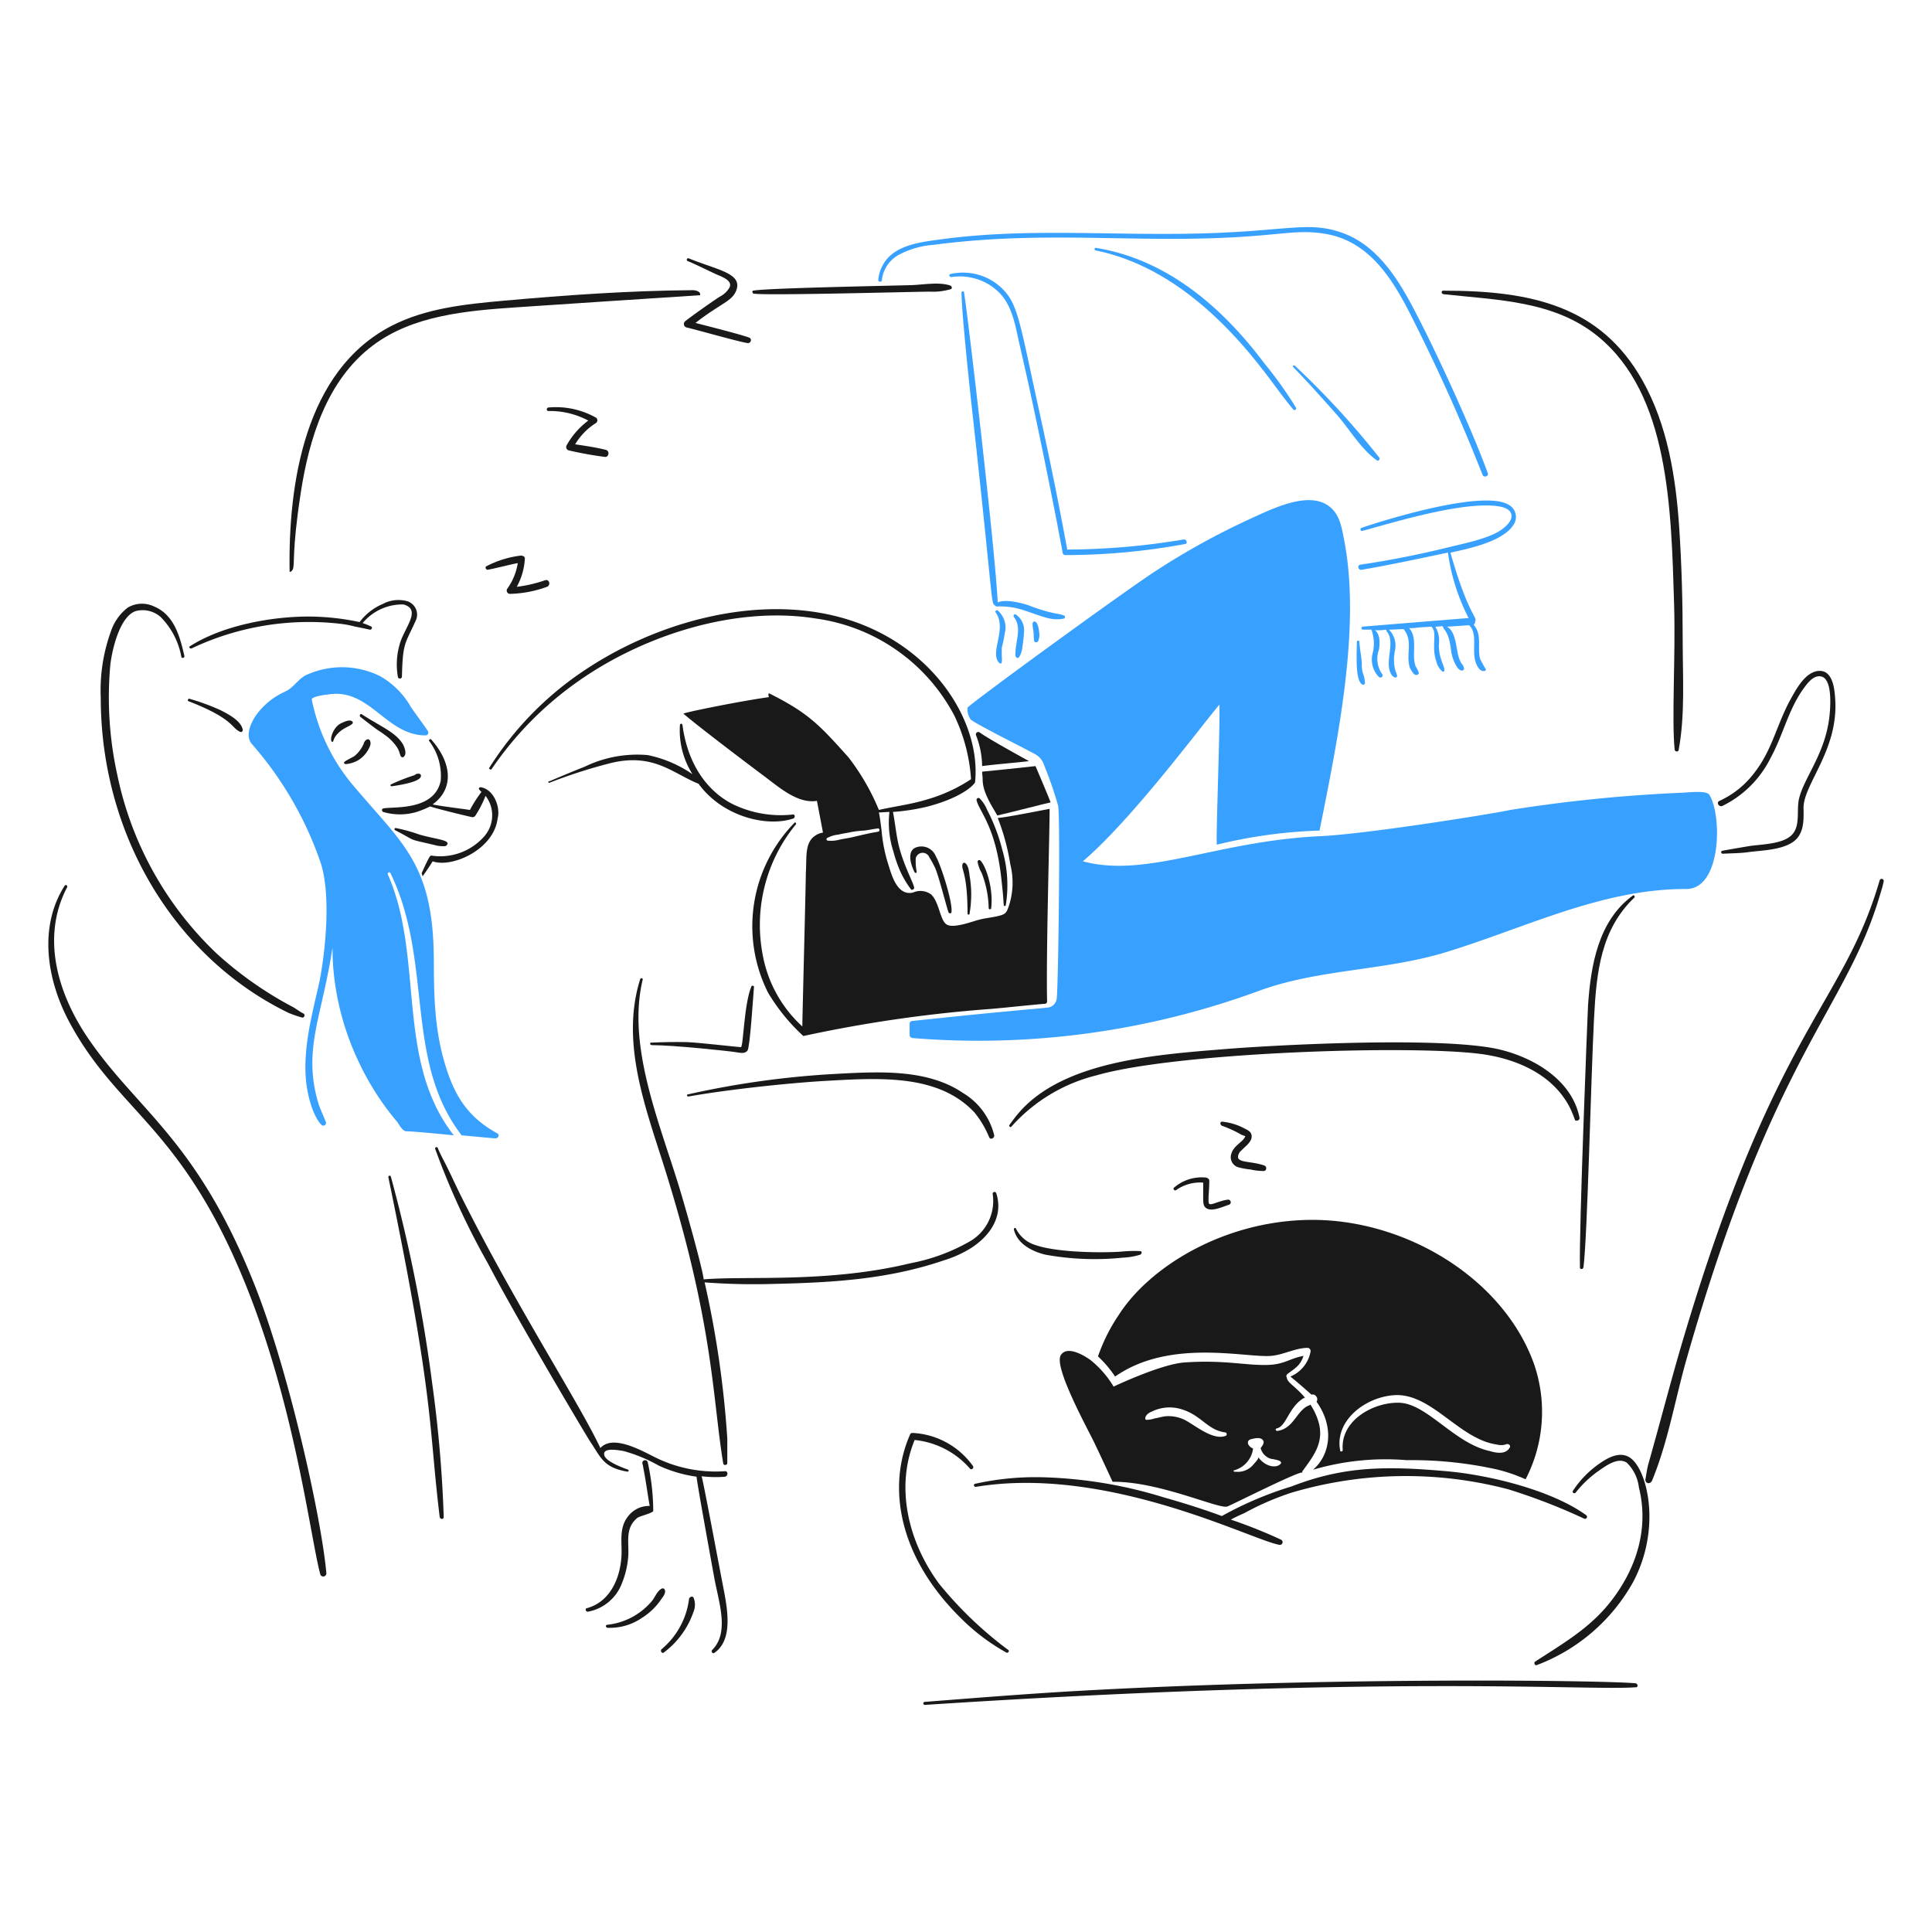 <svg viewBox="0 0 200 200" xmlns="http://www.w3.org/2000/svg"><path d="M115.434,142.5c5.651-3.956,13.455-1.936,16.11-2.137,1.3-.1,2.5-.809,3.806-.835a.333.333,0,0,1,.313.417,3.482,3.482,0,0,1-2.085,2.555c.729.574,2.137,1.825,2.189,1.877a.417.417,0,0,1,.47.157.467.467,0,0,1,.052.573c1.865,2.612,1.422,5.506-.365,7.039a26.691,26.691,0,0,1,9.7-.991,40.711,40.711,0,0,1,9.228.938,16.668,16.668,0,0,1,3.077,1.043,15.161,15.161,0,0,0,.834-12.044c-3.231-8.858-13.453-15.016-23.41-14.806-8.853.186-16.42,4.938-19.551,9.853a18.356,18.356,0,0,0-2.138,4.276A11.626,11.626,0,0,1,115.434,142.5Zm40.823,7.4c-.417.677-1.355.521-2.033.312-3.686-.789-6.5-4.927-9.385-5-2.658-.072-6.1,1.825-5.839,4.9,0,.157-.261.209-.261.052-.613-3.065,2.561-5.533,5.579-5.735,3.865-.259,6.7,4.547,10.636,5.11a1.707,1.707,0,0,0,.886,0C156.153,149.38,156.466,149.641,156.257,149.9Z" fill="#191919"></path><path d="M133.63,154.542a41.626,41.626,0,0,1,22.523-.365,62.062,62.062,0,0,1,7.82,3.024.21.21,0,0,0,.209-.365c-3.578-2.574-9.981-4.144-14.442-4.536-6.126-.539-10.553-.557-16.006,1.564a36.917,36.917,0,0,0-7.247,3.076c-1.981-.73-3.963-1.352-6-1.929a46.529,46.529,0,0,0-12.513-2.085,28.794,28.794,0,0,0-7.038.677c-.209.05-.105.365.1.313,13.632-2.243,28.525,5.5,31.387,6a.283.283,0,0,0,.208-.521,51.872,51.872,0,0,0-5.214-2.086c.47-.261.939-.469,1.408-.678A28.847,28.847,0,0,1,133.63,154.542Z" fill="#191919"></path><path d="M127.06,155.95c.631-.25,7.665-3.806,7.769-3.494,0-.052-.052-.1,0-.156,1.095-1.512,2.2-2.858,1.72-4.9a6.584,6.584,0,0,0-.886-1.981c-.052,0-.052,0-.1.052-1.317.439-1.585,2.417-3.337,2.659-.156,0-.261-.209-.052-.261,1.023-.255,1.186-2.142,2.763-3.128.052,0,.1-.052.156-.052-.97-1.165-1.876-1.579-1.876-2.086-.1-.1-.053-.26.052-.365.825-.618,1.333-.871,1.668-1.876-1.5.273-1.947.9-3.806.938-2.3.043-4.418-.537-8.5-.261-2.45.166-7.352,2.5-7.352,2.5a10.312,10.312,0,0,0-2.346-2.711c-.621-.475-2.491-1.61-3.128-.522-.725,1.239,2.773,7.575,3.493,9.072.627,1.3,1.877,4.015,1.877,4.015C120.022,153.343,126.232,156.277,127.06,155.95Zm.73-3.754a2.689,2.689,0,0,0,1.929-2.242c-.47-.188-.769-.71-.312-.939.365-.1,1.1-.315,1.355.105.159.259-.1.573-.261.782a1.532,1.532,0,0,0,.678.938,1.282,1.282,0,0,0,.626.209c.156.052,1.095.156.73.521-.419.419-1.511.314-2.294-.73.1.156-.365.626-.417.678a2.105,2.105,0,0,1-1.929.834C127.686,152.4,127.634,152.2,127.79,152.2Zm-8.6-6.048a4.164,4.164,0,0,1,3.284-.209c1.948.649,2.554,2.118,4.38,2.346a.19.19,0,0,1,0,.365c-1.333.461-3.068-1.068-4.223-1.668a3.835,3.835,0,0,0-2.034-.365c-.365.052-.677.156-1.042.209a2.658,2.658,0,0,1-.887.156C118.464,146.982,118.5,146.421,119.188,146.148Z" fill="#191919"></path><path d="M42.025,117.107c.656,0,3.358.266,4.953.418-6.077-7.735-3.034-18.4-6.83-27.007-.052-.157.156-.313.261-.157,4.455,9.158,1.413,19.3,7.3,27.059,0,.052.052.052.052.105,3.5.318,3.255.312,3.545.312.313,0,.417-.417.157-.521-3.247-1.791-4.56-4.17-5.527-7.612-1.185-4.222-.975-8.471-1.042-11.262-.218-9.035-3.336-11.235-8.082-16.84a19.84,19.84,0,0,1-4.536-9.176c-.054-.312,1.408-.521,1.617-.521,4.379-.773,6.026,4.223,10.166,4.223a.3.3,0,0,0,.261-.417c-.568-.839-1.2-1.67-1.773-2.5a8.447,8.447,0,0,0-3.232-3.232,8.9,8.9,0,0,0-7.716-.053c-.794.45-1.254,1.3-2.086,1.669a7.455,7.455,0,0,0-2.972,2.4c-.565.788-1.2,2.19-.469,3.024a36.586,36.586,0,0,1,7.143,12.357c1.2,3.805.271,10.482-.261,12.773-.715,3.08-1.527,6.254-1.3,9.437.1,1.437.628,3.817,1.616,4.849a.276.276,0,0,0,.469-.261c-.274-.725-.625-1.408-.834-2.138-1.224-4.284-.228-7.406.678-11.522,2.056-9.344-.943-2.013,3.545,7.4a28.176,28.176,0,0,0,4.015,6.256C41.347,116.482,41.66,117.055,42.025,117.107Z" fill="#38a1ff"></path><path d="M40.044,76.232a4.808,4.808,0,0,1,1.1,1.2c.215.34.238.7.365.887.1.1.26.1.312,0,.313-.313.053-.939-.1-1.252-.726-1.255-2.284-1.831-4.275-3.128-.158-.1-.261.156-.156.261C39.829,76.181,38.785,75.288,40.044,76.232Z" fill="#191919"></path><path d="M35.821,79.1a3.268,3.268,0,0,0,1.2-.365,2.993,2.993,0,0,0,1.3-1.564c.1-.262,0-.841-.417-.574a.708.708,0,0,0-.261.417,3.423,3.423,0,0,1-.886,1.2c-.156.157-1.147.574-1.147.73C35.612,79.047,35.716,79.1,35.821,79.1Z" fill="#191919"></path><path d="M64.392,163.874a9.172,9.172,0,0,0,.625-2.554c.173-1.461-.422-3.033.939-4.171.256-.215,1.512-.47,1.668-.73a23.828,23.828,0,0,0-.573-5.058.283.283,0,0,0-.522-.052c-.1.1.053.417.053.574.278,1.394.488,3.007.677,4.014a2.707,2.707,0,0,0-2.294,1.147c-.885,1.148-.574,2.607-.625,3.911-.1,2.446-1.222,4.9-3.6,5.526-.208.055-.1.365.1.365A4.665,4.665,0,0,0,64.392,163.874Z" fill="#191919"></path><path d="M68.823,164.6a.23.23,0,0,0-.312-.156c-.475.25-.675.837-.991,1.251a6.993,6.993,0,0,1-4.64,2.5c-.209,0-.209.26,0,.313a5.87,5.87,0,0,0,3.6-1.043,6.741,6.741,0,0,0,2.086-2.086C68.719,165.23,68.928,164.813,68.823,164.6Z" fill="#191919"></path><path d="M71.326,165.543a8.089,8.089,0,0,1-2.815,5.161c-.212.152,0,.522.208.365a8.881,8.881,0,0,0,3.076-4.223,1.932,1.932,0,0,0,0-1.46C71.7,165.175,71.326,165.334,71.326,165.543Z" fill="#191919"></path><path d="M74.767,163.77c-.494-2.56-1.981-10.532-2.138-10.949a12.18,12.18,0,0,0,2.4.052c.365-.052.365-.625,0-.573a14.089,14.089,0,0,1-7.456-1.564c-1.3-.642-4.171-2.242-5.422-.834-2.236-4.752-8.791-14.818-14.442-26.121-.574-1.147-1.1-2.341-1.668-3.441-.266-.519-.522-.991-.73-1.512-.053-.156-.315-.052-.261.1a78.048,78.048,0,0,0,5.474,11.887c3.02,5.79,10.216,17.885,10.532,18.353,1.151,1.7,1.386,2.759,3.91,3.18a.111.111,0,0,0,.052-.208c-.573-.209-2.257-.83-2.45-1.46-.284-.932,1.616-.522,1.981-.47a15.9,15.9,0,0,1,3.65,1.512,14.071,14.071,0,0,0,3.91,1.147c0,.418,1.6,9.18,1.825,10.428.477,2.606,1.6,5.7-.209,7.508-.156.156.053.418.209.312C76.036,169.689,75.242,166.23,74.767,163.77Z" fill="#191919"></path><path d="M29.877,104.855a11.129,11.129,0,0,0,1.356.469c.26.105.417-.312.156-.417-.417-.208-.782-.521-1.2-.73A38.12,38.12,0,0,1,22.421,98.7,35.393,35.393,0,0,1,12.15,80.247a37.217,37.217,0,0,1-.729-11.418c.22-1.844,1.051-5.075,2.659-5.579a2.821,2.821,0,0,1,2.554.626,7.822,7.822,0,0,1,2.138,4.118c.057.208.361.106.313-.1-.454-1.973-1.038-4.235-3.129-5.109a2.9,2.9,0,0,0-2.711.1,5.135,5.135,0,0,0-1.772,2.5,17.832,17.832,0,0,0-1.043,6.829C10.43,86.511,18.159,99.175,29.877,104.855Z" fill="#191919"></path><path d="M149.427,30.456c5.609.614,11.478.67,16.006,4.379,7.331,6.005,7.572,17.7,7.873,27.841.154,5.181-.263,11.761.052,14.912,0,.208.369.313.417.052.676-3.641.417-7.56.417-11.262,0-3.962-.1-7.873-.365-11.835-.354-5.214-1.218-10.573-3.806-15.172-4.351-7.731-11.568-9.28-20.542-9.28C149.167,30.039,149.167,30.4,149.427,30.456Z" fill="#191919"></path><path d="M78.052,30.4c1.346.215,16.813-.209,18.195-.209a6.506,6.506,0,0,0,2.19-.261c.156-.053.1-.31-.052-.365-1.152-.4-2.711-.1-3.962-.052-1.39.056-15.142.3-16.423.574C77.843,30.039,77.843,30.4,78.052,30.4Z" fill="#191919"></path><path d="M30.294,58.975c.269-.539-.128-1.645.834-7.925.863-5.635,2.7-11.691,7.456-15.276,4.163-3.139,9.7-3.608,14.911-3.963,6.308-.429,12.617-.834,18.978-1.251.1-.365-.417-.524-.782-.521-6.57.052-13.088.508-19.6,1.095-3.963.356-8.031.778-11.574,2.606C31.54,38.371,29.825,50.111,29.981,59.183,30.086,59.235,30.19,59.131,30.294,58.975Z" fill="#191919"></path><path d="M194.578,91.143c-3.8,13.033-10.779,15.23-20.386,47.653-1.251,4.224-2.335,8.464-3.545,12.722-.149.523-.209,1.043-.313,1.616-.052.417.469.574.678.157,1.668-4.015,2.405-8.5,3.6-12.67,9.028-31.594,16.437-35.988,19.969-47.862.155-.521.313-.99.417-1.512A.215.215,0,0,0,194.578,91.143Z" fill="#191919"></path><path d="M26.436,133.218c-5.938-15.054-12-18.086-17.153-25.495-3.339-4.8-5.045-10.686-2.346-15.85.108-.207-.157-.365-.261-.156-2.711,4.275-1.812,9.742.469,14.025,4.838,9.081,11.187,10.677,17.623,25.651,5.7,13.271,7.324,27.674,8.394,31.6a.324.324,0,0,0,.625-.1C33.314,157.324,29.944,142.11,26.436,133.218Z" fill="#191919"></path><path d="M104.172,171.069c.157.105.365-.156.209-.26a39.824,39.824,0,0,1-7.143-6.83c-3.2-4.319-4.585-9.982-2.555-14.912a8.742,8.742,0,0,1,5.735,2.972c.153.16.418-.052.313-.26a8.157,8.157,0,0,0-6.256-3.441c-.1,0-.261.052-.261.156-2.339,5.262-1.342,12.563,5.318,19.082A21.215,21.215,0,0,0,104.172,171.069Z" fill="#191919"></path><path d="M168.874,151c-1.1-.884-2.445-.1-3.389.573a10.213,10.213,0,0,0-2.659,2.763c-.1.158.105.313.261.209a11.3,11.3,0,0,1,2.346-2.242c.738-.51,2.034-1.512,2.972-.886a4.25,4.25,0,0,1,1.251,2.554c1.064,4.255-.242,8.433-2.971,11.888-2.141,2.709-4.921,4.3-7.769,6.152-.157.1-.052.417.157.365a19.137,19.137,0,0,0,9.958-8.551C171.985,158.322,170.577,152.367,168.874,151Z" fill="#191919"></path><path d="M169.291,174.25c-3.646-.317-32.027-.657-57.507.782-5.37.3-10.688.73-16.058,1.147a.157.157,0,0,0,0,.313c47.9-3.124,68.541-1.453,73.565-1.825C169.6,174.719,169.6,174.3,169.291,174.25Z" fill="#191919"></path><path d="M40.565,81.394c.1-.023,2.672-.339,2.972-.939.2-.405-.362-.472-.626-.208a19.107,19.107,0,0,0-2.4.938C40.357,81.237,40.409,81.394,40.565,81.394Z" fill="#191919"></path><path d="M35.143,75.763c.635-.563,1.564-.73,1.355-1.043-.208-.261-.674-.1-1.2.156-.881.428-1.251,1.877-.886,1.93C34.569,76.806,34.423,76.4,35.143,75.763Z" fill="#191919"></path><path d="M45.049,87.494a2.73,2.73,0,0,0,.626.1c.156,0,.469.052.573-.1.46-.537-1.024-.584-2.815-1.095a16.993,16.993,0,0,0-2.451-.678c-.1-.052-.208.155-.1.209C43.383,87.23,41.985,86.757,45.049,87.494Z" fill="#191919"></path><path d="M19.867,67.108a28.367,28.367,0,0,1,15.172-2.555,10.693,10.693,0,0,1,1.72.313c.522.1.993.2,1.512.313.21.047.313-.261.157-.313a6.385,6.385,0,0,0-.887-.365,5.349,5.349,0,0,1,4.223-1.929c1.972.538,0,2.5-.417,4.223a7.439,7.439,0,0,0-.156,3.285.211.211,0,0,0,.417-.052c.087-3.486.3-3.306,1.408-5.735a1.464,1.464,0,0,0-.782-2.034,3.421,3.421,0,0,0-2.607.261,5.831,5.831,0,0,0-2.4,1.877,25.747,25.747,0,0,0-5.265-.574c-4.021,0-9.019.973-12.3,3.077C19.5,66.952,19.657,67.211,19.867,67.108Z" fill="#191919"></path><path d="M49.793,81.5c-.156-.052-.312.156-.156.261.052.052.1.156.209.208a14.329,14.329,0,0,0-1.2,1.877c-.625-.1-3.232-.417-3.858-.573,2.371-1.739,1.845-4.5-.156-6.726-.1-.1-.261.052-.209.156a5.976,5.976,0,0,1,1.2,4.119c-.65,3.167-4.988,2.653-5.943,2.868-.21.047-.157.312,0,.365a6.069,6.069,0,0,0,3.441,0,9.872,9.872,0,0,0,1.408-.574c.365.156,3.545.939,4.275,1.095a.353.353,0,0,0,.417-.156,11.333,11.333,0,0,0,1.043-2.034,3.3,3.3,0,0,1-.209,4.275,6.055,6.055,0,0,1-5.266,1.929.251.251,0,0,0-.313.105c-.312.521-.834,1.72-.834,1.72,0-.052.1.209.1.313.365-.521.73-1.043,1.043-1.564,1.99.711,6.339-1.205,6.726-4.432C51.83,83.623,51.148,81.724,49.793,81.5Z" fill="#191919"></path><path d="M56.884,81.029A53.573,53.573,0,0,1,63.193,79c4.468-1.1,6.465,1.075,9.124,2.138.052.052.1.156.156.208,2.465,3.2,6.921,4.3,9.645,3.389.209-.052.209-.469-.052-.417a11.321,11.321,0,0,1-6.256-1.095c-2.5-1.284-4.614-3.988-5.162-8.185a.131.131,0,0,0-.26,0,8.437,8.437,0,0,0,1.3,5.109,12.662,12.662,0,0,0-4.64-1.981,12.489,12.489,0,0,0-6.517,1.2c-1.2.479-2.451.991-3.65,1.512C56.675,80.872,56.78,81.081,56.884,81.029Z" fill="#191919"></path><path d="M71.274,113.51c4.182-.744,10.578-1.414,14.181-1.616,5.586-.313,11.7-.735,15.433,3.284a10.144,10.144,0,0,1,1.512,2.555c.152.315.573.052.521-.208a7.036,7.036,0,0,0-3.232-4.38c-3.655-2.476-8.544-2.226-13.087-1.981A92.435,92.435,0,0,0,71.17,113.3C71.065,113.354,71.117,113.51,71.274,113.51Z" fill="#191919"></path><path d="M163.5,115.648c-.782-3.806-4.635-6.12-8.185-6.987-5.7-1.392-22.792-.527-28.624-.052-7.279.593-16.9,1.276-21.428,6.83-.257.316-.521.678-.782,1.043-.052.1.1.26.209.156a17.4,17.4,0,0,1,8.811-5.318c8.214-2.37,32.022-3.152,39.572-2.242,3.756.453,7.643,2.07,9.437,5.579a11.676,11.676,0,0,1,.521,1.251C163.087,116.117,163.608,116.013,163.5,115.648Z" fill="#191919"></path><path d="M163.921,131.184c.416-3.263.767-19.522,1.095-25.807.248-4.751.7-9.143,4.171-12.461.107-.1-.052-.313-.156-.209-3.6,2.607-4.365,7.3-4.64,11.418-.034.5-.946,23.445-.835,27.007C163.5,131.445,163.869,131.445,163.921,131.184Z" fill="#191919"></path><path d="M44.736,143.176A158.708,158.708,0,0,0,40.461,121.8a.134.134,0,0,0-.261.052c4.837,23.377,4.138,25.554,5.318,35.192.052.261.417.261.417,0A132.083,132.083,0,0,0,44.736,143.176Z" fill="#191919"></path><path d="M97.759,130.455a11.719,11.719,0,0,0,2.92-1.356c2.5-1.717,3.036-3.822,2.451-5.579a.19.19,0,0,0-.365.105,4.815,4.815,0,0,1-2.4,4.9,19.655,19.655,0,0,1-6.1,2.242c-8.513,2.066-16.88,1.3-21.376,1.669h-.052c0-.679-1.774-7.109-2.607-9.8-2.087-6.745-5.314-14.484-3.7-21.22.053-.156-.211-.209-.26-.052-2.1,6.69.663,13.56,2.659,19.969,4.979,15.986,4.818,23.437,5.943,30.187.052.208.417.156.417-.052v-2.555a103.353,103.353,0,0,0-2.346-16.162,67.433,67.433,0,0,0,7.247.156C86.506,132.768,92.085,132.393,97.759,130.455Z" fill="#191919"></path><path d="M116.216,130.194a7.026,7.026,0,0,0,1.825-.313c.156-.052.208-.365,0-.365a12.769,12.769,0,0,0-1.981.052c-1.572.121-6.449.151-8.864-.678a3.343,3.343,0,0,1-2.033-1.72c-.051-.105-.209-.052-.209.1.365,1.512,1.872,2.264,3.233,2.607A28.411,28.411,0,0,0,116.216,130.194Z" fill="#191919"></path><path d="M136.758,86.555c-10.822.492-18.041,4.389-24.661,2.607,5.083-4.335,12.062-13.76,14.129-16.215.105,1.877-.365,13.556-.26,14.494A51.156,51.156,0,0,1,136.6,85.982c1.877-9.382,4.293-21.015,2.555-30.031-.261-1.356-.464-2.823-1.72-3.65-2.2-1.449-5.855.43-8.238,1.512a75.946,75.946,0,0,0-9.437,5.214C116.58,61.059,100.21,73,100.158,73.26a1.851,1.851,0,0,0,.313,1.2c.254.369,6.465,3.441,6.83,3.7a1.944,1.944,0,0,1,.782,1.043,39.749,39.749,0,0,1,1.459,4.223c.239,1.62,0,19.343-.156,19.968a1.052,1.052,0,0,1-.782.887c-.4.084-3.989.321-14.129,1.407a.3.3,0,0,0-.313.313v1.147a.336.336,0,0,0,.313.313,84.171,84.171,0,0,0,36.026-4.953c6.148-2.2,12.831-2.017,19.083-3.91,8.192-2.481,16.214-6.6,24.973-6.569,3.65.01,3.728-7.6,2.4-9.75-.32-.518-2.5-.2-3.024-.209a155.758,155.758,0,0,0-17.571,1.773C154.321,84.283,141.346,86.347,136.758,86.555Z" fill="#38a1ff"></path><path d="M178.311,83.427a10.951,10.951,0,0,0,5-5.005c1.31-2.395,1.853-5.128,3.546-7.352.36-.473.938-1.2,1.668-1.042,1.251.264.94,3.493.834,4.327-.474,3.748-2.634,6.2-3.128,8.342-.265,1.146.139,2.645-.626,3.6-.907,1.131-3.286,1.085-4.588,1.3-.887.149-1.825.313-2.711.469-.208.052-.156.313.052.313.834-.052,1.722-.043,2.555-.156,1.41-.193,3.337-.209,4.588-.991s1.23-2.242,1.2-3.545c-.058-2.453,3.59-5.974,3.285-11.21-.061-1.042-.209-3.134-1.721-3.024-1.356.1-2.29,1.827-2.867,2.868-1.512,2.724-1.9,5.3-3.858,7.768A9.4,9.4,0,0,1,178,82.906C177.634,83.064,177.947,83.585,178.311,83.427Z" fill="#191919"></path><path d="M50.888,79.621A35.393,35.393,0,0,1,59.6,70.706c6.848-4.913,16.5-8.028,24.869-6.674A19.12,19.12,0,0,1,98.8,74.094a17.871,17.871,0,0,1,1.721,6.57A16.627,16.627,0,0,1,95.83,82.8c-1.564.47-3.232.678-4.848,1.043a23.766,23.766,0,0,0-3.129-5.422c-3-3.353-4.148-4.6-8.185-6.622-.209-.1-.1.365-.052.365-2.711.365-8.968,1.617-8.864,1.721,1.773,1.512,7.361,5.722,8.29,6.413,1.619,1.2,3.513,2.925,5.527,2.607l.625,3.284a1.957,1.957,0,0,0-.938.417c-.967.763-.731,2.258-.834,3.7,0,1.105-.365,15.076-.365,15.954a13.255,13.255,0,0,1-4.119-7.508,16.4,16.4,0,0,1,3.441-13.4c.1-.1-.052-.313-.156-.156a15.323,15.323,0,0,0-2.712,17.57,20.025,20.025,0,0,0,3.65,4.484,139.975,139.975,0,0,1,19.551-2.816c1.824-.165,3.6-.365,5.423-.521a.244.244,0,0,0,.26-.261c-.114-4.9.261-17.275.261-19.916-.1,0-4.432.886-5.37.938a22.984,22.984,0,0,1,1.3,4.8,7.761,7.761,0,0,1-.208,4.484c-.157.417-.258.635-.73.782-.725.224-1.51.266-2.294.469s-2.735.96-3.389.469c-.654-.436-.746-2.3-1.564-3.076a1.857,1.857,0,0,0-1.877-.208c-1.612.383-2.2-1.718-2.555-2.868a15.875,15.875,0,0,1-.678-3.233c-.055-.625-.26-2.085-.312-2.189.365,0,.73-.052,1.094-.052a9.746,9.746,0,0,0,.418,4.118,13.618,13.618,0,0,0,.729,2.086,10.287,10.287,0,0,0,1.095,1.825c.105.1.365-.052.313-.209-.085-.514-.878-1.878-1.46-3.858-.381-1.3-.469-2.659-.73-3.962a21.418,21.418,0,0,0,3.65-.574c3.812-1.019,4.849-2.4,4.849-2.5.682-6.482-4.715-14.8-14.442-17.2-8.644-2.133-18.685.707-26.017,5.631a33.727,33.727,0,0,0-9.853,10.115C50.628,79.621,50.836,79.725,50.888,79.621Zm40.041,6.465c-.655.155.008-.056-2.659.573-.467.111-.886.157-1.355.261a3.386,3.386,0,0,1-1.251.1c-.105-.052-.157-.156-.052-.26a3.077,3.077,0,0,1,1.2-.365c.415-.111.885-.162,1.3-.261a10.746,10.746,0,0,1,1.356-.156c.469-.052.886-.157,1.355-.209C91.034,85.669,91.139,86.037,90.929,86.086Z" fill="#191919"></path><path d="M96.2,88.745a9.2,9.2,0,0,1,.574,1.043c.365.73,1.155,3.907,1.408,4.64.053.156.312.156.312,0,.157-.991-1.1-4.9-1.616-5.787a1.6,1.6,0,0,0-1.981-.939c-1.044.309-.657,1.762-.209,2.607a.112.112,0,0,0,.209-.052,5.969,5.969,0,0,1-.1-1.408A.738.738,0,0,1,96.2,88.745Z" fill="#191919"></path><path d="M100.366,94.584a11.4,11.4,0,0,0,0-3.962c-.046-.366-.1-.991-.417-1.251a.182.182,0,0,0-.313.1c-.149.6.522.844.522,5.109C100.158,94.689,100.366,94.741,100.366,94.584Z" fill="#191919"></path><path d="M101.461,89.058a.176.176,0,0,0-.261.156,3.518,3.518,0,0,0,.418,1.147,10.543,10.543,0,0,1,.729,3.65.131.131,0,0,0,.261,0C102.859,91.875,102,89.509,101.461,89.058Z" fill="#191919"></path><path d="M103.651,90.883c.281,2.528.194,2.217.261,2.815,0,.1.156.156.208,0a13.051,13.051,0,0,0-.365-5.735,19.022,19.022,0,0,0-1.564-4.119,3.662,3.662,0,0,0-.782-1.2.2.2,0,0,0-.313.208C101.39,84.028,103.06,85.562,103.651,90.883Z" fill="#191919"></path><path d="M106.518,78.787s-4.219-2.3-5.109-2.972a.25.25,0,0,0-.365.313,9.07,9.07,0,0,1,.626,3.18C102.66,79.152,105.893,78.891,106.518,78.787Z" fill="#191919"></path><path d="M108.76,83.062c0-.052-1.459-3.545-1.564-3.754-.6.075-5.421.574-5.526.574,0,.26.057.521.052.782-.026,1.46,1.2,3.128,1.512,3.754C104.224,84.209,108.656,83.062,108.76,83.062Z" fill="#191919"></path><path d="M53.912,57.515a10.385,10.385,0,0,0-3.545,1.095c-.209.1-.052.417.156.365.626-.105,2.659-.626,3.076-.678a6.21,6.21,0,0,1-1.094,2.659.342.342,0,0,0,.312.521,11.973,11.973,0,0,0,3.806-.73c.416-.159.261-.834-.208-.677a14.011,14.011,0,0,1-2.92.677,6.772,6.772,0,0,0,.834-2.867C54.381,57.619,54.121,57.515,53.912,57.515Z" fill="#191919"></path><path d="M61.681,43.8a.341.341,0,0,0,0-.574,8.454,8.454,0,0,0-4.9-1.042c-.209,0-.261.369,0,.365a8.422,8.422,0,0,1,4.119.99A8.089,8.089,0,0,0,58.657,46.1a.364.364,0,0,0,.208.521,37.679,37.679,0,0,0,3.754.678c.417.052.521-.626.1-.73-1.042-.261-2.137-.417-3.18-.573A6.578,6.578,0,0,1,61.681,43.8Z" fill="#191919"></path><path d="M67.468,108.192c2.294,0,8.133.626,8.707.73.417.052.889.211,1.2-.156.263-.311.573-5.371.678-6.622,0-.1-.209-.156-.261-.052-.782,1.825-.834,6.309-1.095,6.309s-4.535-.5-5.631-.522c-1.2-.028-2.45,0-3.649.052C67.259,107.879,67.259,108.192,67.468,108.192Z" fill="#191919"></path><path d="M71.17,27.015c.99.417,1.925.894,2.919,1.355.572.265,1.929.678,1.356,1.512a2.507,2.507,0,0,1-.939.834c-.422.253-2.815,1.929-3.6,2.555a.375.375,0,0,0,.156.626c1.049.236,5.209,1.433,6.309,1.616.364.061.521-.469.156-.573-.99-.365-4.744-1.3-5.526-1.512,2.684-2.11,3.924-2.246,4.275-3.546.438-1.619-2.131-1.974-4.953-3.128C71.117,26.65,71.013,26.963,71.17,27.015Z" fill="#191919"></path><path d="M125.184,122.217c0-.157-.157-.261-.313-.313a4.369,4.369,0,0,0-3.337,1.043c-.157.1.054.368.208.26a4.271,4.271,0,0,1,2.816-.782c0,1.953-.049,2.2.156,2.5.523.627,1.675.067,2.5-.209a.272.272,0,0,0-.157-.521c-1.042.149-1.863.739-1.929.313C125.056,124.027,125.184,123.293,125.184,122.217Z" fill="#191919"></path><path d="M129.563,117.525c-.054-.365-.365-.522-.678-.678a6.251,6.251,0,0,0-2.346-.73c-.261-.052-.261.313-.052.417a12.14,12.14,0,0,1,2.033.938c.1.053.365.105.417.209-.052-.052-.052.052-.1.1s-.1.157-.156.209c-.47.469-1,.779-1.2,1.407a1.091,1.091,0,0,0,.782,1.46,7.669,7.669,0,0,0,1.2.209,6.021,6.021,0,0,0,1.355.156c.313,0,.364-.466.052-.573-1.32-.456-2.711-.271-2.711-.887a.892.892,0,0,1,.365-.677C128.885,118.672,129.664,118.2,129.563,117.525Z" fill="#191919"></path><path d="M107.613,42.708c-2.078-9.457-2.208-11.237-3.91-12.878a5.8,5.8,0,0,0-5.318-1.46c-.208.056-.1.313.1.313a5.784,5.784,0,0,1,4.8,1.46c1.569,1.454,1.831,3.7,2.294,5.683,1.673,7.167,3.8,17.928,4.432,21.428,0,.1.156.209.26.209a68.418,68.418,0,0,0,12.409-1.147c.312-.058.157-.52-.156-.47a73.742,73.742,0,0,1-12.044,1.043C109.6,52.093,108.645,47.4,107.613,42.708Z" fill="#38a1ff"></path><path d="M156.674,54.334a1.433,1.433,0,0,0-.417-2.033c-2.5-1.662-12.473,1.377-15.328,2.346-.156.053-.1.368.1.313,2.832-.75,10.765-3.242,14.338-2.5,1.37.283,1.595,1.352-.052,2.45-1.284.856-3.75,1.348-5.266,1.721-3.021.742-6.1,1.366-9.228,1.824-.365.054-.209.626.156.522,2.92-.47,8.863-1.773,8.915-1.773a20.97,20.97,0,0,0,2.138,6.778c-.432.027-10.863.879-10.949.886a.157.157,0,0,0,0,.313h.887a4.153,4.153,0,0,1,.1,2.555,2.581,2.581,0,0,0,.678,2.346.23.23,0,0,0,.365-.261,2.735,2.735,0,0,1-.365-2.555c.432-2.808-1.654-1.781.782-2.085v.156c.839.916.1,2.505.26,3.754.127,1,.835,1.3.835.834-.052-.208-.157-.417-.209-.625a4.55,4.55,0,0,1,0-1.981,2.373,2.373,0,0,0-.626-2.138c.522,0,.991-.052,1.512-.052.959,1.133.3,2.52.574,3.7a1.3,1.3,0,0,0,.261.625c.1.157.26.417.469.417.156,0,.313-.1.261-.26a3.586,3.586,0,0,0-.313-.626c-.473-1.229.268-2.9-.678-3.962a4.973,4.973,0,0,0,.886-.053c.47-.052.939-.052,1.408-.1.68.583-.04,2.025.521,3.6a1.949,1.949,0,0,0,.626,1.042c.1.053.209,0,.209-.1,0-.594-.574-1.189-.574-2.659a2.855,2.855,0,0,0-.365-1.877c.261,0,.521-.052.782-.052,0,.406.576.331.834,2.4a4.313,4.313,0,0,0,.626,1.825c.331.5.73.424.73.157a1,1,0,0,0-.261-.522,2.794,2.794,0,0,1-.26-.573c-.312-.832-.258-2.736-1.252-3.233.782-.052,1.512-.1,2.294-.156.963.888.206,2.656.73,3.962.148.369.417.834.834.782.1,0,.209-.1.157-.208a10.911,10.911,0,0,1-.574-1.043c-.317-1.084.245-2.521-.678-3.545a.372.372,0,0,0,.157-.313c.269-.539-.664-.524-2.555-7.143C152.227,56.752,155.584,56.045,156.674,54.334Z" fill="#38a1ff"></path><path d="M91.294,29a3.381,3.381,0,0,1,1.825-2.659,8.966,8.966,0,0,1,3.493-.991c8.95-1.186,16.538-.625,24.661-.625,10.761,0,12.32-1.113,15.9-.522,4.535.748,6.937,4.584,8.915,8.5,4.405,8.715,6.723,14.84,7.4,16.475.156.313.678.1.521-.209-1.513-4.2-4.794-11.35-6.725-15.171-1.893-3.746-4.117-8.193-8.342-9.7-3.673-1.308-5.91-.039-16.215.1-8.833.123-16.942-.559-25.286.574-2.243.3-5.1.606-6.153,2.867a3.383,3.383,0,0,0-.365,1.408C90.982,29.2,91.29,29.2,91.294,29Z" fill="#38a1ff"></path><path d="M140.981,68.724c-.052-.782-.209-1.512-.261-2.294a.131.131,0,0,0-.26,0c0,1.242-.2,4.046.573,4.432a.191.191,0,0,0,.261-.1,2.936,2.936,0,0,0-.157-.939A2.669,2.669,0,0,1,140.981,68.724Z" fill="#38a1ff"></path><path d="M110.168,64.032a.2.2,0,0,0,0-.313,4.424,4.424,0,0,0-.886-.208,16.794,16.794,0,0,1-2.764-.835c-.83-.289-2.5-.678-3.232-.312-.3-5.866-3.131-30.047-3.493-32.117,0-.156-.263-.1-.261.052.032,2.239.848,9.861,1.095,12.1,2.446,22.1,1.856,19.739,2.5,20.386a8.01,8.01,0,0,1,1.72.1c1.148.191,2.429.8,3.6,1.095A3.832,3.832,0,0,0,110.168,64.032Z" fill="#38a1ff"></path><path d="M104.016,65.544a2.338,2.338,0,0,0-.73-2.346c-.156-.1-.313.1-.209.208,1.237,1.732-.749,4.266.418,5.266a.141.141,0,0,0,.208-.1,3.426,3.426,0,0,0,0-.73v-.782A14.557,14.557,0,0,0,104.016,65.544Z" fill="#38a1ff"></path><path d="M105.215,66.691a5.809,5.809,0,0,0-.1,1.2c.052.157.208.313.365.157a2.249,2.249,0,0,0,.365-1.147A11.418,11.418,0,0,0,106,65.492a1.975,1.975,0,0,0-.834-1.877c-.157-.1-.313.1-.209.261C105.619,64.706,105.351,65.739,105.215,66.691Z" fill="#38a1ff"></path><path d="M107.2,66.482c.105,0,.209,0,.261-.1a1.6,1.6,0,0,0,.1-.99c0-.209-.156-1.147-.521-1.043-.261.052-.1.625-.1.782C107.088,65.737,106.913,66.482,107.2,66.482Z" fill="#38a1ff"></path><path d="M113.453,25.659a.134.134,0,0,0-.052.261c6.934,1.408,12.506,6.313,16.788,11.679,1.608,2.015,2.585,3.494,3.7,4.8a.168.168,0,0,0,.261-.208,39.6,39.6,0,0,0-3.232-4.536C126.494,31.747,120.767,26.845,113.453,25.659Z" fill="#38a1ff"></path><path d="M134.047,37.859c-.1-.1-.313.052-.157.157,1.565,1.616,3.016,3.239,4.484,4.9,1.3,1.467,2.538,3.622,4.171,4.745.155.107.313-.1.261-.261A86.685,86.685,0,0,0,134.047,37.859Z" fill="#38a1ff"></path><path d="M19.5,72.582c4.746,1.846,4.385,2.743,5.37,3.181.156.052.261-.052.261-.209-.157-.938-1.507-1.626-2.294-2.033a22.689,22.689,0,0,0-3.285-1.2C19.45,72.374,19.4,72.582,19.5,72.582Z" fill="#191919"></path></svg>